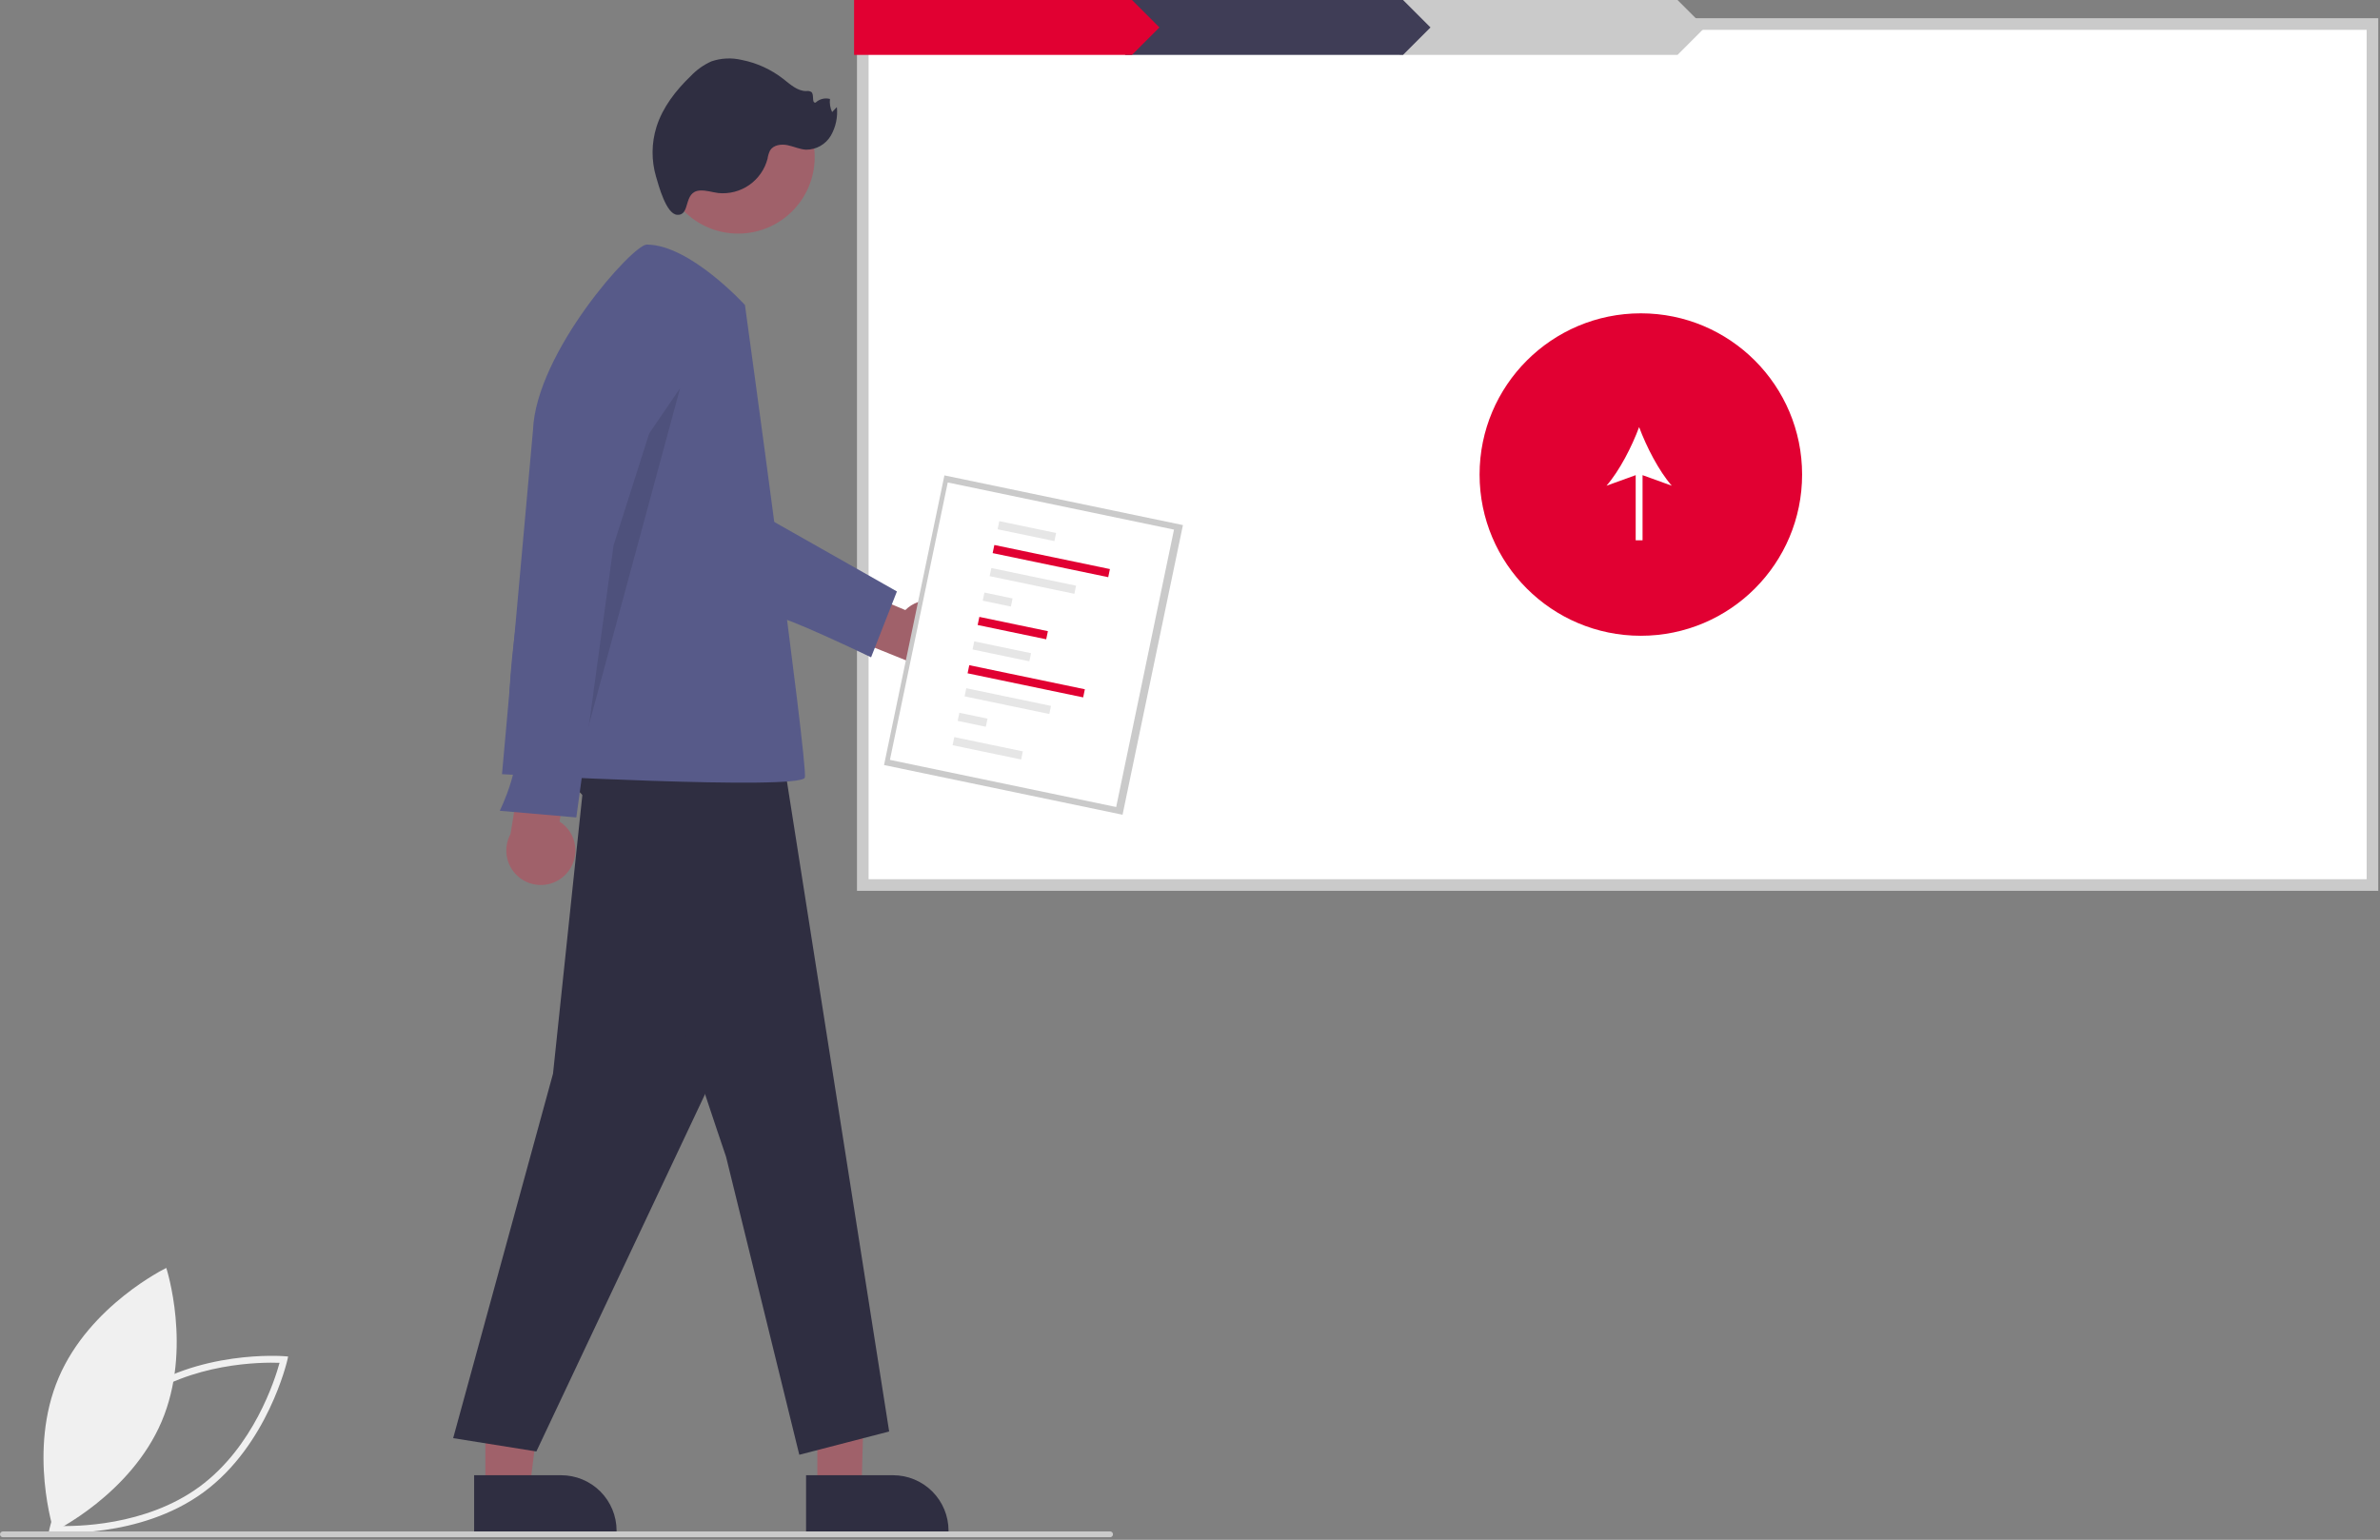 <svg width="819" height="530" viewBox="0 0 819 530" fill="none" xmlns="http://www.w3.org/2000/svg">
<rect x="0" y="0" width="819" height="530" fill="#808080" stroke="none"/>
<g id="publish_on_cloud-1 1" clip-path="url(#clip0)">
<path id="Vector" d="M816.405 304.619H296.899V8.265H816.405V304.619Z" fill="white"/>
<path id="Vector_2" d="M818.406 306.62H294.9V6.265H818.406V306.62ZM298.9 302.62H814.406V10.265H298.9V302.62Z" fill="#CACACA"/>
<path id="Vector_3" d="M564.641 218.828C595.289 218.828 620.134 193.983 620.134 163.335C620.134 132.688 595.289 107.843 564.641 107.843C533.994 107.843 509.149 132.688 509.149 163.335C509.149 193.983 533.994 218.828 564.641 218.828Z" fill="#E10032"/>
<path id="Vector_4" d="M575.281 167.179C570.785 162.021 566.539 153.701 564.051 146.995C561.565 153.701 557.32 162.021 552.823 167.179L562.87 163.544V185.958H565.232V163.544L575.281 167.179Z" fill="white"/>
<path id="Vector_5" d="M577.272 18.891H481.63V0H577.272L586.712 9.446L577.272 18.891Z" fill="#CACACA"/>
<path id="Vector_6" d="M482.815 18.891H387.175V0H482.815L492.257 9.446L482.815 18.891Z" fill="#3F3D56"/>
<path id="Vector_7" d="M389.541 18.891H293.899V0H389.541L398.982 9.446L389.541 18.891Z" fill="#E10032"/>
<path id="Vector_8" d="M16.77 527.371L17.065 526.05C17.131 525.76 23.817 496.845 45.869 480.66C67.921 464.474 97.511 466.765 97.807 466.79L99.156 466.904L98.86 468.224C98.795 468.514 92.108 497.429 70.057 513.614C48.004 529.8 18.415 527.509 18.119 527.484L16.77 527.371ZM47.266 482.564C28.622 496.248 21.313 519.38 19.721 525.205C25.756 525.428 50.033 525.382 68.659 511.71C87.284 498.04 94.607 474.897 96.205 469.069C90.166 468.846 65.892 468.893 47.266 482.564Z" fill="#F0F0F0"/>
<path id="Vector_9" d="M55.605 489.319C44.926 514.366 18.554 527.118 18.554 527.118C18.554 527.118 9.495 499.261 20.174 474.214C30.852 449.167 57.224 436.415 57.224 436.415C57.224 436.415 66.283 464.272 55.605 489.319Z" fill="#F0F0F0"/>
<path id="Vector_10" d="M329.565 211.667C328.585 210.246 327.305 209.056 325.816 208.183C324.326 207.31 322.663 206.774 320.944 206.613C319.225 206.451 317.491 206.669 315.865 207.251C314.239 207.832 312.761 208.763 311.533 209.977L286.645 199.533L276.61 213.11L311.964 227.365C314.141 229.291 316.949 230.352 319.856 230.347C322.763 230.341 325.567 229.269 327.737 227.334C329.907 225.399 331.291 222.736 331.628 219.848C331.965 216.961 331.231 214.05 329.565 211.667H329.565Z" fill="#A0616A"/>
<path id="Vector_11" d="M281.261 512.726L296.464 512.725L297.94 458.653L281.258 454.085L281.261 512.726Z" fill="#A0616A"/>
<path id="Vector_12" d="M277.383 507.762L307.324 507.761H307.325C312.385 507.761 317.238 509.771 320.816 513.349C324.395 516.928 326.405 521.781 326.405 526.841V527.461L277.384 527.463L277.383 507.762Z" fill="#2F2E41"/>
<path id="Vector_13" d="M167.032 512.726L182.235 512.725L189.468 454.084L167.029 454.085L167.032 512.726Z" fill="#A0616A"/>
<path id="Vector_14" d="M163.154 507.762L193.095 507.761H193.096C198.156 507.761 203.009 509.771 206.587 513.349C210.166 516.928 212.176 521.781 212.176 526.841V527.461L163.155 527.463L163.154 507.762Z" fill="#2F2E41"/>
<path id="Vector_15" d="M258.406 175.105L308.644 203.572L299.754 226.24C299.754 226.24 268.802 211.324 266.768 212.378C264.735 213.432 258.406 175.105 258.406 175.105Z" fill="#575A89"/>
<path id="Vector_16" d="M201.756 260.742L190.303 369.544L155.944 494.997L184.576 499.578L267.037 324.878L252.149 230.964L226.952 221.802L201.756 260.742Z" fill="#2F2E41"/>
<path id="Vector_17" d="M183.431 259.596C183.431 259.596 212.067 276.418 221.405 309.105C231.405 344.105 249.858 398.176 249.858 398.176L275.054 500.723L305.977 492.706L269.328 259.596L238.405 233.254L198.32 228.673L183.431 259.596Z" fill="#2F2E41"/>
<path id="Vector_18" d="M254.008 80.4C268.556 80.4 280.349 68.607 280.349 54.059C280.349 39.51 268.556 27.717 254.008 27.717C239.46 27.717 227.666 39.51 227.666 54.059C227.666 68.607 239.46 80.4 254.008 80.4Z" fill="#A0616A"/>
<path id="Vector_19" d="M256.352 104.982C256.352 104.982 237.437 84.182 222.548 84.182C217.763 84.182 184.453 121.297 183.406 148.105L172.746 266.468C172.746 266.468 275.822 272.195 276.967 267.613C278.113 263.032 256.352 104.982 256.352 104.982Z" fill="#575A89"/>
<path id="Vector_20" d="M240.885 65.573C242.998 65.447 245.061 66.161 247.16 66.44C250.937 66.821 254.726 65.837 257.84 63.665C260.954 61.492 263.187 58.277 264.134 54.6C264.267 53.616 264.56 52.66 265.002 51.771C266.158 49.885 268.789 49.525 270.958 49.959C273.127 50.392 275.183 51.408 277.392 51.524C279.106 51.53 280.791 51.09 282.282 50.246C283.774 49.402 285.019 48.184 285.895 46.711C287.613 43.728 288.344 40.278 287.982 36.855L286.347 38.571C285.683 37.165 285.426 35.601 285.607 34.057C284.74 33.826 283.829 33.822 282.961 34.044C282.092 34.267 281.295 34.708 280.646 35.327C279.204 35.48 280.292 32.652 279.221 31.675C278.7 31.355 278.079 31.239 277.478 31.349C274.41 31.379 271.929 29.032 269.512 27.144C265.324 23.879 260.427 21.645 255.216 20.623C251.761 19.803 248.145 19.979 244.785 21.129C242.133 22.319 239.74 24.017 237.741 26.126C232.598 31.07 228.044 36.88 225.905 43.686C224.166 49.261 224.117 55.225 225.763 60.828C226.625 63.737 229.224 73.702 233.027 73.934C237.806 74.225 234.937 65.928 240.885 65.573Z" fill="#2F2E41"/>
<path id="Vector_21" opacity="0.1" d="M234.047 133.571L207.073 173.132L198.447 265.027L234.047 133.571Z" fill="black"/>
<path id="Vector_22" d="M194.898 300.722C196.067 299.451 196.943 297.939 197.465 296.293C197.986 294.647 198.14 292.906 197.916 291.194C197.692 289.482 197.096 287.84 196.168 286.383C195.241 284.927 194.006 283.691 192.549 282.764L197.216 256.18L181.753 249.403L175.689 287.038C174.293 289.588 173.881 292.561 174.531 295.395C175.181 298.228 176.848 300.725 179.216 302.412C181.584 304.098 184.488 304.858 187.378 304.547C190.269 304.235 192.944 302.874 194.898 300.722H194.898Z" fill="#A0616A"/>
<path id="Vector_23" d="M209.602 96.366L182.049 185.749C182.049 185.749 171.816 242.707 176.397 251.87C180.978 261.032 171.978 279.066 171.978 279.066L198.32 281.357L211.125 187.749L233.824 116.434C233.824 116.434 242.816 90.639 209.602 96.366Z" fill="#575A89"/>
<path id="Rectangle 25-2" d="M324.992 163.623L304.214 263.32L386.29 280.426L407.068 180.729L324.992 163.623Z" fill="#CACACA"/>
<path id="Rectangle 25-3" d="M326.138 166.063L306.238 261.542L384.096 277.769L403.995 182.29L326.138 166.063Z" fill="white"/>
<g id="Group 22">
<path id="Rectangle 28" d="M343.88 179.377L343.297 182.171L362.843 186.244L363.425 183.451L343.88 179.377Z" fill="#E6E6E6"/>
<path id="Rectangle 29" d="M342.17 187.58L341.588 190.373L381.36 198.662L381.942 195.869L342.17 187.58Z" fill="#E10032"/>
<path id="Rectangle 30" d="M341.139 195.514L340.557 198.308L369.71 204.384L370.292 201.59L341.139 195.514Z" fill="#E6E6E6"/>
<path id="Rectangle 31" d="M338.757 203.958L338.174 206.752L347.859 208.77L348.441 205.977L338.757 203.958Z" fill="#E6E6E6"/>
<path id="Rectangle 32" d="M337.012 212.33L336.43 215.123L360.02 220.04L360.602 217.246L337.012 212.33Z" fill="#E10032"/>
<path id="Rectangle 38" d="M335.257 220.752L334.674 223.546L354.219 227.619L354.802 224.826L335.257 220.752Z" fill="#E6E6E6"/>
<path id="Rectangle 39" d="M333.547 228.953L332.965 231.746L372.737 240.035L373.319 237.242L333.547 228.953Z" fill="#E10032"/>
<path id="Rectangle 40" d="M332.516 236.887L331.934 239.681L361.087 245.757L361.669 242.963L332.516 236.887Z" fill="#E6E6E6"/>
<path id="Rectangle 41" d="M330.133 245.333L329.551 248.127L339.236 250.145L339.818 247.352L330.133 245.333Z" fill="#E6E6E6"/>
<path id="Rectangle 42" d="M328.389 253.704L327.807 256.497L351.397 261.414L351.979 258.62L328.389 253.704Z" fill="#E6E6E6"/>
</g>
<path id="Vector_24" d="M382 529.105H1C0.735 529.105 0.48 529 0.293 528.813C0.105 528.625 0 528.371 0 528.105C0 527.84 0.105 527.586 0.293 527.398C0.48 527.211 0.735 527.105 1 527.105H382C382.265 527.105 382.52 527.211 382.707 527.398C382.895 527.586 383 527.84 383 528.105C383 528.371 382.895 528.625 382.707 528.813C382.52 529 382.265 529.105 382 529.105Z" fill="#CACACA"/>
</g>
<defs>
<clipPath id="clip0">
<rect width="818.406" height="529.105" fill="white"/>
</clipPath>
</defs>
</svg>

